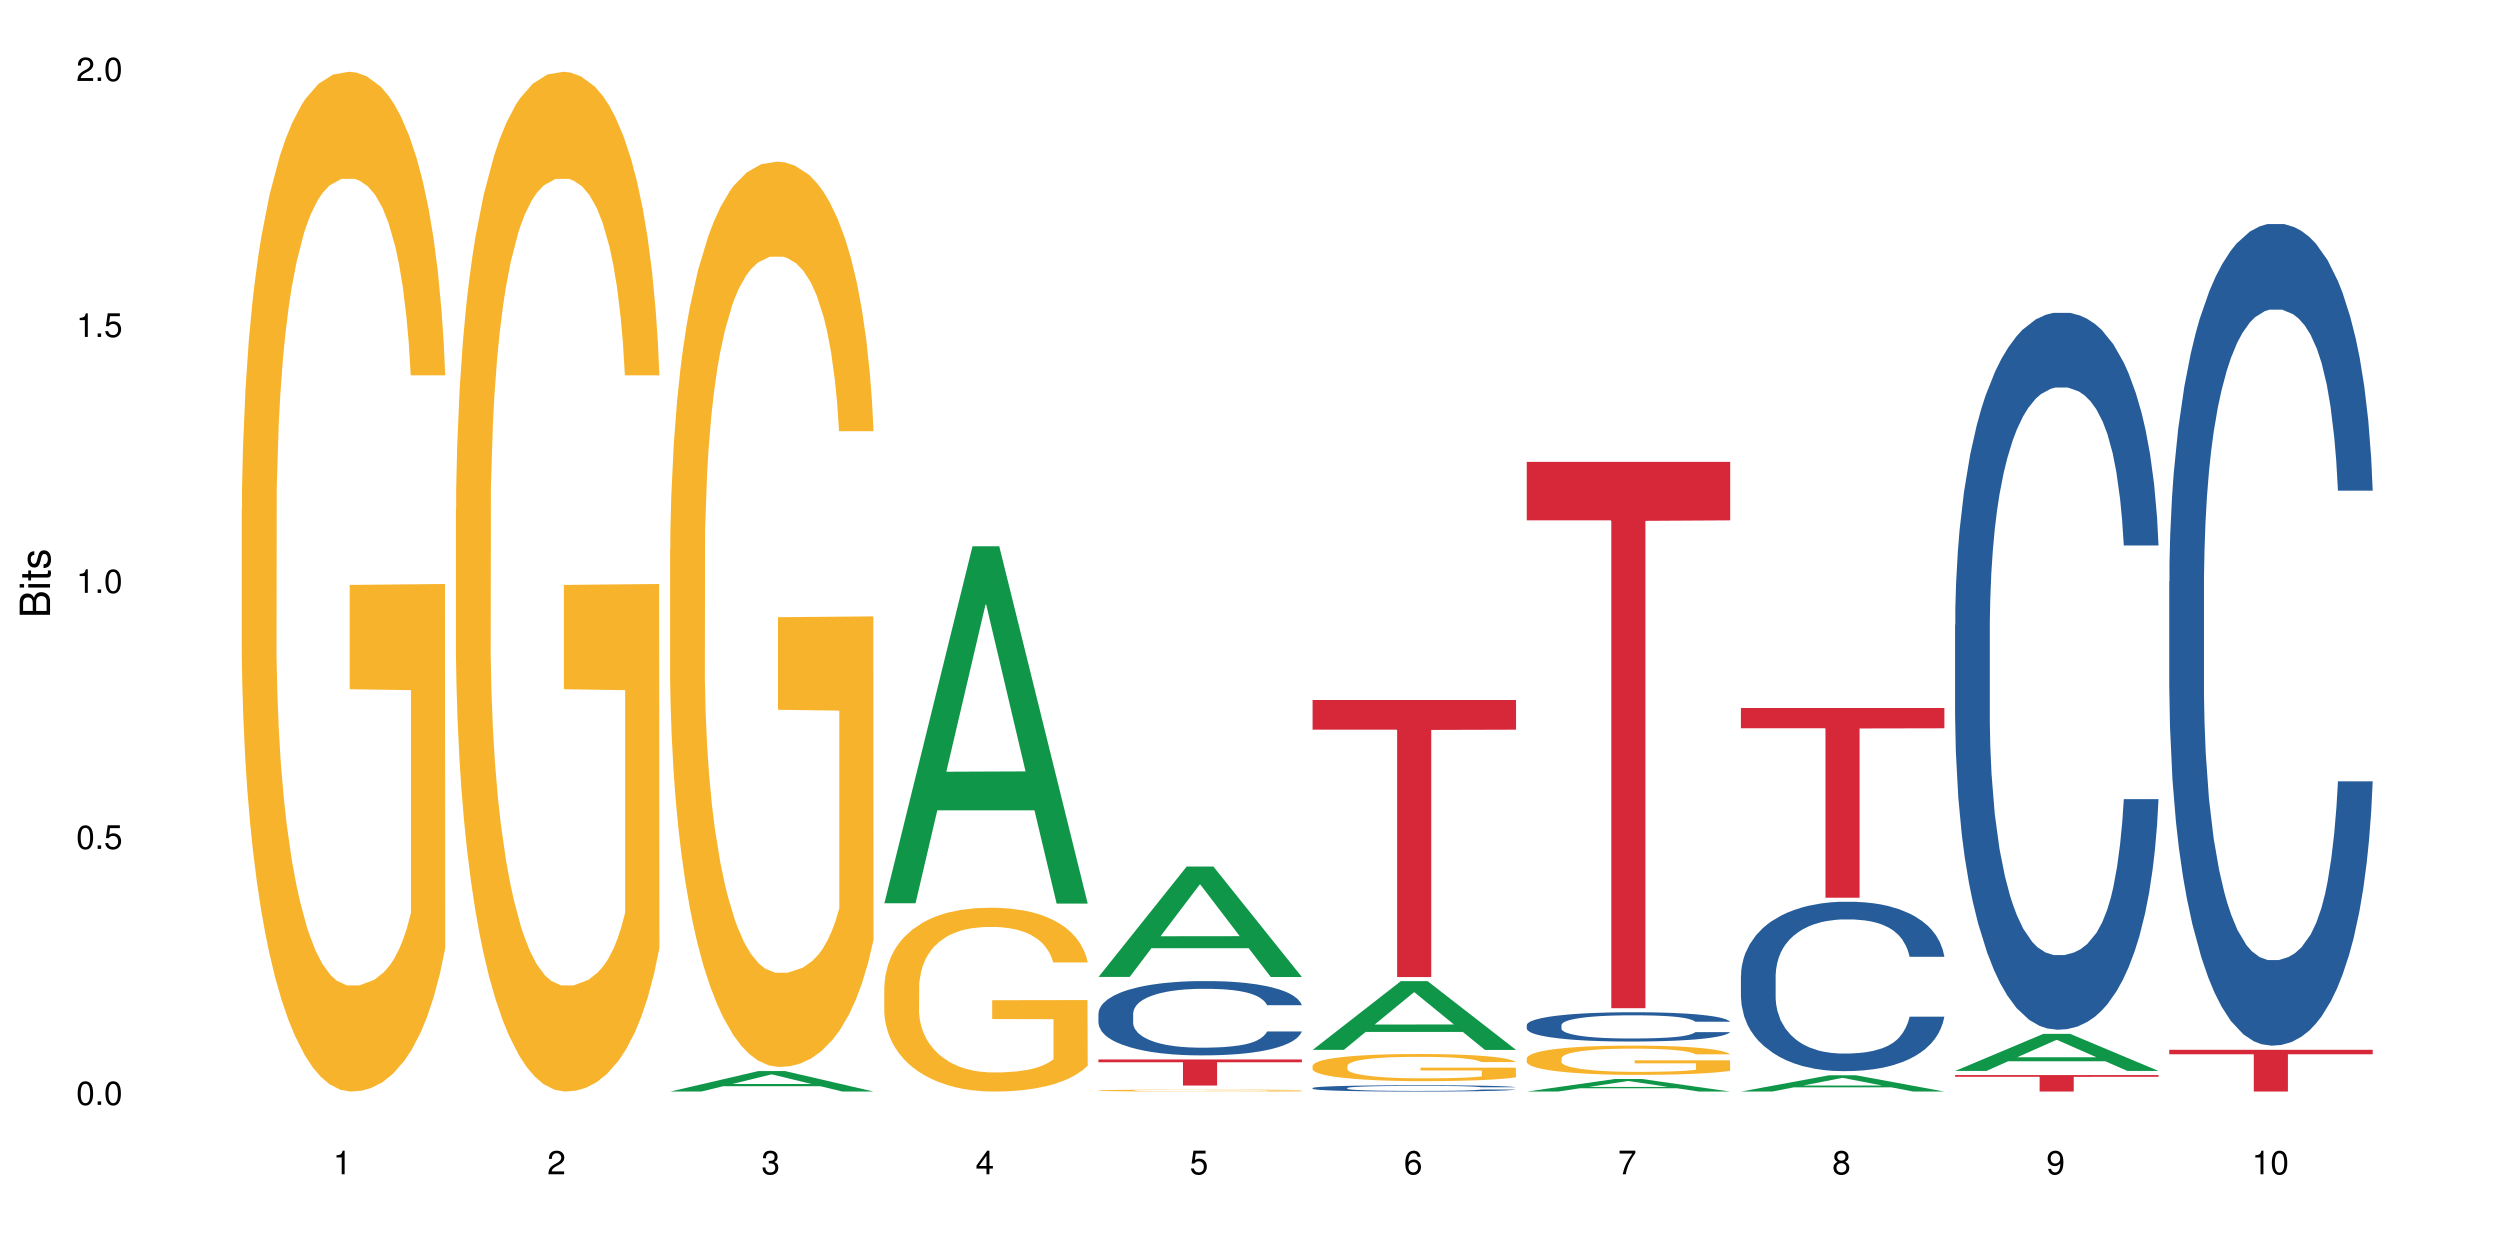 <?xml version="1.0" encoding="UTF-8"?>
<svg xmlns="http://www.w3.org/2000/svg" xmlns:xlink="http://www.w3.org/1999/xlink" width="720pt" height="360pt" viewBox="0 0 720 360" version="1.1">
<defs>
<g>
<symbol overflow="visible" id="glyph0-0">
<path style="stroke:none;" d=""/>
</symbol>
<symbol overflow="visible" id="glyph0-1">
<path style="stroke:none;" d="M 2.641 -6.797 C 2 -6.797 1.422 -6.531 1.078 -6.047 C 0.641 -5.453 0.406 -4.547 0.406 -3.297 C 0.406 -1 1.188 0.219 2.641 0.219 C 4.078 0.219 4.859 -1 4.859 -3.234 C 4.859 -4.562 4.656 -5.438 4.203 -6.047 C 3.844 -6.531 3.281 -6.797 2.641 -6.797 Z M 2.641 -6.047 C 3.547 -6.047 4 -5.125 4 -3.312 C 4 -1.375 3.562 -0.484 2.625 -0.484 C 1.734 -0.484 1.281 -1.422 1.281 -3.281 C 1.281 -5.141 1.734 -6.047 2.641 -6.047 Z M 2.641 -6.047 "/>
</symbol>
<symbol overflow="visible" id="glyph0-2">
<path style="stroke:none;" d="M 1.828 -1 L 0.828 -1 L 0.828 0 L 1.828 0 Z M 1.828 -1 "/>
</symbol>
<symbol overflow="visible" id="glyph0-3">
<path style="stroke:none;" d="M 4.562 -6.797 L 1.062 -6.797 L 0.547 -3.094 L 1.328 -3.094 C 1.719 -3.562 2.047 -3.734 2.578 -3.734 C 3.484 -3.734 4.062 -3.109 4.062 -2.094 C 4.062 -1.125 3.484 -0.531 2.578 -0.531 C 1.828 -0.531 1.375 -0.906 1.188 -1.672 L 0.328 -1.672 C 0.453 -1.109 0.547 -0.844 0.75 -0.594 C 1.125 -0.078 1.828 0.219 2.594 0.219 C 3.969 0.219 4.922 -0.781 4.922 -2.219 C 4.922 -3.562 4.031 -4.484 2.719 -4.484 C 2.25 -4.484 1.859 -4.359 1.469 -4.062 L 1.734 -5.969 L 4.562 -5.969 Z M 4.562 -6.797 "/>
</symbol>
<symbol overflow="visible" id="glyph0-4">
<path style="stroke:none;" d="M 2.484 -4.844 L 2.484 0 L 3.328 0 L 3.328 -6.797 L 2.766 -6.797 C 2.469 -5.75 2.281 -5.609 0.984 -5.453 L 0.984 -4.844 Z M 2.484 -4.844 "/>
</symbol>
<symbol overflow="visible" id="glyph0-5">
<path style="stroke:none;" d="M 4.859 -0.828 L 1.281 -0.828 C 1.359 -1.391 1.672 -1.75 2.5 -2.234 L 3.469 -2.75 C 4.406 -3.266 4.906 -3.969 4.906 -4.812 C 4.906 -5.375 4.672 -5.906 4.266 -6.266 C 3.859 -6.625 3.375 -6.797 2.719 -6.797 C 1.859 -6.797 1.219 -6.5 0.844 -5.922 C 0.609 -5.562 0.5 -5.125 0.484 -4.438 L 1.328 -4.438 C 1.359 -4.906 1.406 -5.188 1.531 -5.406 C 1.75 -5.812 2.188 -6.062 2.703 -6.062 C 3.469 -6.062 4.031 -5.516 4.031 -4.781 C 4.031 -4.25 3.719 -3.797 3.125 -3.438 L 2.234 -2.938 C 0.812 -2.141 0.406 -1.5 0.328 0 L 4.859 0 Z M 4.859 -0.828 "/>
</symbol>
<symbol overflow="visible" id="glyph0-6">
<path style="stroke:none;" d="M 2.125 -3.125 L 2.578 -3.125 C 3.516 -3.125 3.984 -2.703 3.984 -1.891 C 3.984 -1.031 3.469 -0.531 2.578 -0.531 C 1.656 -0.531 1.203 -0.984 1.156 -1.969 L 0.312 -1.969 C 0.344 -1.422 0.438 -1.078 0.609 -0.766 C 0.953 -0.109 1.625 0.219 2.547 0.219 C 3.953 0.219 4.859 -0.609 4.859 -1.906 C 4.859 -2.766 4.516 -3.25 3.703 -3.516 C 4.344 -3.766 4.656 -4.25 4.656 -4.938 C 4.656 -6.109 3.875 -6.797 2.578 -6.797 C 1.203 -6.797 0.484 -6.047 0.453 -4.609 L 1.297 -4.609 C 1.312 -5.016 1.344 -5.25 1.453 -5.453 C 1.641 -5.828 2.062 -6.062 2.594 -6.062 C 3.344 -6.062 3.797 -5.625 3.797 -4.906 C 3.797 -4.422 3.609 -4.141 3.25 -3.984 C 3.016 -3.891 2.719 -3.844 2.125 -3.844 Z M 2.125 -3.125 "/>
</symbol>
<symbol overflow="visible" id="glyph0-7">
<path style="stroke:none;" d="M 3.141 -1.625 L 3.141 0 L 3.984 0 L 3.984 -1.625 L 4.984 -1.625 L 4.984 -2.391 L 3.984 -2.391 L 3.984 -6.797 L 3.359 -6.797 L 0.266 -2.516 L 0.266 -1.625 Z M 3.141 -2.391 L 1 -2.391 L 3.141 -5.359 Z M 3.141 -2.391 "/>
</symbol>
<symbol overflow="visible" id="glyph0-8">
<path style="stroke:none;" d="M 4.781 -5.031 C 4.609 -6.141 3.891 -6.797 2.844 -6.797 C 2.094 -6.797 1.422 -6.438 1.031 -5.828 C 0.609 -5.172 0.406 -4.344 0.406 -3.094 C 0.406 -1.953 0.578 -1.234 0.984 -0.625 C 1.359 -0.078 1.953 0.219 2.703 0.219 C 3.984 0.219 4.922 -0.734 4.922 -2.078 C 4.922 -3.344 4.062 -4.234 2.844 -4.234 C 2.172 -4.234 1.641 -3.969 1.281 -3.469 C 1.281 -5.125 1.828 -6.047 2.797 -6.047 C 3.391 -6.047 3.797 -5.672 3.938 -5.031 Z M 2.734 -3.484 C 3.547 -3.484 4.062 -2.922 4.062 -2 C 4.062 -1.156 3.484 -0.531 2.703 -0.531 C 1.922 -0.531 1.328 -1.188 1.328 -2.047 C 1.328 -2.891 1.906 -3.484 2.734 -3.484 Z M 2.734 -3.484 "/>
</symbol>
<symbol overflow="visible" id="glyph0-9">
<path style="stroke:none;" d="M 4.984 -6.797 L 0.438 -6.797 L 0.438 -5.969 L 4.109 -5.969 C 2.5 -3.656 1.828 -2.234 1.328 0 L 2.219 0 C 2.594 -2.172 3.453 -4.047 4.984 -6.094 Z M 4.984 -6.797 "/>
</symbol>
<symbol overflow="visible" id="glyph0-10">
<path style="stroke:none;" d="M 3.75 -3.578 C 4.453 -4 4.688 -4.344 4.688 -4.984 C 4.688 -6.047 3.844 -6.797 2.641 -6.797 C 1.438 -6.797 0.594 -6.047 0.594 -4.984 C 0.594 -4.359 0.828 -4.016 1.516 -3.578 C 0.734 -3.203 0.359 -2.641 0.359 -1.891 C 0.359 -0.641 1.297 0.219 2.641 0.219 C 3.984 0.219 4.922 -0.641 4.922 -1.875 C 4.922 -2.641 4.531 -3.203 3.75 -3.578 Z M 2.641 -6.047 C 3.359 -6.047 3.812 -5.625 3.812 -4.969 C 3.812 -4.344 3.344 -3.922 2.641 -3.922 C 1.922 -3.922 1.453 -4.344 1.453 -4.984 C 1.453 -5.625 1.922 -6.047 2.641 -6.047 Z M 2.641 -3.203 C 3.484 -3.203 4.062 -2.672 4.062 -1.875 C 4.062 -1.062 3.484 -0.531 2.625 -0.531 C 1.797 -0.531 1.219 -1.078 1.219 -1.875 C 1.219 -2.672 1.797 -3.203 2.641 -3.203 Z M 2.641 -3.203 "/>
</symbol>
<symbol overflow="visible" id="glyph0-11">
<path style="stroke:none;" d="M 0.516 -1.547 C 0.672 -0.438 1.406 0.219 2.438 0.219 C 3.188 0.219 3.859 -0.141 4.266 -0.75 C 4.688 -1.406 4.891 -2.25 4.891 -3.484 C 4.891 -4.625 4.703 -5.359 4.312 -5.953 C 3.938 -6.5 3.344 -6.797 2.594 -6.797 C 1.297 -6.797 0.359 -5.844 0.359 -4.516 C 0.359 -3.25 1.234 -2.344 2.453 -2.344 C 3.094 -2.344 3.562 -2.578 4.016 -3.109 C 4 -1.453 3.469 -0.531 2.5 -0.531 C 1.906 -0.531 1.484 -0.906 1.359 -1.547 Z M 2.578 -6.062 C 3.375 -6.062 3.969 -5.406 3.969 -4.531 C 3.969 -3.688 3.375 -3.094 2.547 -3.094 C 1.734 -3.094 1.234 -3.672 1.234 -4.578 C 1.234 -5.438 1.797 -6.062 2.578 -6.062 Z M 2.578 -6.062 "/>
</symbol>
<symbol overflow="visible" id="glyph1-0">
<path style="stroke:none;" d=""/>
</symbol>
<symbol overflow="visible" id="glyph1-1">
<path style="stroke:none;" d="M 0 -0.953 L 0 -4.891 C 0 -5.719 -0.234 -6.344 -0.734 -6.797 C -1.188 -7.234 -1.812 -7.469 -2.5 -7.469 C -3.547 -7.469 -4.188 -7 -4.625 -5.875 C -4.984 -6.672 -5.641 -7.094 -6.531 -7.094 C -7.156 -7.094 -7.734 -6.859 -8.141 -6.391 C -8.562 -5.938 -8.75 -5.344 -8.75 -4.5 L -8.75 -0.953 Z M -4.984 -2.062 L -7.766 -2.062 L -7.766 -4.219 C -7.766 -4.844 -7.688 -5.203 -7.453 -5.5 C -7.219 -5.812 -6.859 -5.969 -6.375 -5.969 C -5.906 -5.969 -5.531 -5.812 -5.297 -5.5 C -5.062 -5.203 -4.984 -4.844 -4.984 -4.219 Z M -0.984 -2.062 L -4 -2.062 L -4 -4.781 C -4 -5.328 -3.859 -5.688 -3.578 -5.953 C -3.297 -6.219 -2.922 -6.359 -2.484 -6.359 C -2.062 -6.359 -1.688 -6.219 -1.406 -5.953 C -1.109 -5.688 -0.984 -5.328 -0.984 -4.781 Z M -0.984 -2.062 "/>
</symbol>
<symbol overflow="visible" id="glyph1-2">
<path style="stroke:none;" d="M -6.281 -1.797 L -6.281 -0.797 L 0 -0.797 L 0 -1.797 Z M -8.75 -1.797 L -8.75 -0.797 L -7.484 -0.797 L -7.484 -1.797 Z M -8.75 -1.797 "/>
</symbol>
<symbol overflow="visible" id="glyph1-3">
<path style="stroke:none;" d="M -6.281 -3.047 L -6.281 -2.016 L -8.016 -2.016 L -8.016 -1.016 L -6.281 -1.016 L -6.281 -0.172 L -5.469 -0.172 L -5.469 -1.016 L -0.719 -1.016 C -0.078 -1.016 0.281 -1.453 0.281 -2.234 C 0.281 -2.469 0.25 -2.719 0.188 -3.047 L -0.641 -3.047 C -0.609 -2.922 -0.594 -2.766 -0.594 -2.562 C -0.594 -2.141 -0.719 -2.016 -1.156 -2.016 L -5.469 -2.016 L -5.469 -3.047 Z M -6.281 -3.047 "/>
</symbol>
<symbol overflow="visible" id="glyph1-4">
<path style="stroke:none;" d="M -4.531 -5.25 C -5.766 -5.25 -6.469 -4.422 -6.469 -2.969 C -6.469 -1.516 -5.719 -0.562 -4.547 -0.562 C -3.562 -0.562 -3.094 -1.062 -2.734 -2.562 L -2.516 -3.484 C -2.344 -4.188 -2.094 -4.469 -1.625 -4.469 C -1.047 -4.469 -0.641 -3.875 -0.641 -3 C -0.641 -2.453 -0.797 -2 -1.062 -1.75 C -1.25 -1.594 -1.422 -1.531 -1.875 -1.469 L -1.875 -0.406 C -0.422 -0.453 0.281 -1.266 0.281 -2.922 C 0.281 -4.5 -0.5 -5.516 -1.719 -5.516 C -2.656 -5.516 -3.172 -4.984 -3.469 -3.734 L -3.703 -2.766 C -3.891 -1.953 -4.156 -1.609 -4.594 -1.609 C -5.172 -1.609 -5.547 -2.125 -5.547 -2.938 C -5.547 -3.75 -5.203 -4.172 -4.531 -4.203 Z M -4.531 -5.25 "/>
</symbol>
</g>
</defs>
<g id="surface2939">
<rect x="0" y="0" width="720" height="360" style="fill:rgb(100%,100%,100%);fill-opacity:1;stroke:none;"/>
<path style=" stroke:none;fill-rule:nonzero;fill:rgb(96.863%,70.196%,16.863%);fill-opacity:1;" d="M 69.629 146.461 L 69.699 146.191 L 69.699 140.828 L 69.988 128.758 L 70.703 112.129 L 71.629 98.449 L 72.629 87.719 L 73.273 82.086 L 74.344 74.039 L 75.273 68.141 L 77.633 56.07 L 80.633 44.805 L 82.277 39.977 L 84.137 35.414 L 86.777 30.32 L 87.992 28.441 L 91.711 24.148 L 95.926 21.469 L 100.57 20.664 L 102.715 20.93 L 105.645 22.004 L 109.645 24.953 L 111.934 27.637 L 113.719 30.32 L 115.578 33.805 L 117.863 39.172 L 120.008 45.609 L 121.723 52.047 L 123.438 60.094 L 124.867 68.676 L 126.082 78.062 L 127.152 89.328 L 127.797 98.715 L 128.223 108.105 L 118.293 108.105 L 117.719 98.715 L 117.078 91.477 L 116.004 82.625 L 114.934 76.188 L 113.863 71.09 L 111.859 64.117 L 110.145 59.824 L 108.004 56.07 L 105.93 53.656 L 103.57 52.047 L 102.141 51.508 L 98.355 51.508 L 94.926 53.387 L 92.926 55.531 L 91.496 57.68 L 89.496 61.703 L 88.281 64.922 L 87.566 67.066 L 85.422 75.383 L 83.992 82.891 L 83.207 87.988 L 82.207 96.035 L 81.492 103.277 L 80.707 114.004 L 80.277 122.051 L 79.703 140.293 L 79.633 188.574 L 79.848 198.766 L 80.277 209.762 L 80.848 219.418 L 81.707 229.609 L 82.562 237.391 L 84.062 247.852 L 85.352 254.824 L 86.352 259.383 L 88.281 266.625 L 89.066 269.039 L 90.922 273.867 L 92.852 277.625 L 95.211 280.844 L 96.996 282.453 L 99.855 283.793 L 103.5 283.793 L 107.789 282.184 L 110.504 280.039 L 112.359 277.891 L 113.574 276.016 L 115.078 273.062 L 116.148 270.383 L 117.148 267.43 L 118.363 262.871 L 118.363 198.766 L 100.715 198.496 L 100.715 168.457 L 128.152 168.188 L 128.223 273.062 L 126.723 280.305 L 124.867 287.281 L 123.078 292.645 L 121.223 297.203 L 118.578 302.301 L 116.434 305.52 L 113.148 309.273 L 110.145 311.688 L 107 313.297 L 104.215 314.102 L 100.93 314.371 L 97.996 313.836 L 94.855 312.227 L 92.352 310.078 L 90.066 307.398 L 87.781 303.91 L 84.922 298.277 L 83.062 293.719 L 81.133 288.086 L 79.203 281.379 L 77.488 274.137 L 76.348 268.504 L 75.203 262.066 L 73.988 254.02 L 72.844 244.898 L 71.988 236.586 L 71.203 227.195 L 70.629 218.344 L 70.059 206.277 L 69.773 196.621 L 69.629 188.305 Z M 69.629 146.461 "/>
<path style=" stroke:none;fill-rule:nonzero;fill:rgb(96.863%,70.196%,16.863%);fill-opacity:1;" d="M 131.309 146.461 L 131.379 146.191 L 131.379 140.828 L 131.664 128.758 L 132.379 112.129 L 133.309 98.449 L 134.309 87.719 L 134.953 82.086 L 136.023 74.039 L 136.953 68.141 L 139.312 56.07 L 142.312 44.805 L 143.957 39.977 L 145.812 35.414 L 148.457 30.32 L 149.672 28.441 L 153.391 24.148 L 157.605 21.469 L 162.25 20.664 L 164.395 20.93 L 167.324 22.004 L 171.324 24.953 L 173.613 27.637 L 175.398 30.32 L 177.254 33.805 L 179.543 39.172 L 181.688 45.609 L 183.402 52.047 L 185.117 60.094 L 186.547 68.676 L 187.762 78.062 L 188.832 89.328 L 189.477 98.715 L 189.902 108.105 L 179.973 108.105 L 179.398 98.715 L 178.758 91.477 L 177.684 82.625 L 176.613 76.188 L 175.539 71.09 L 173.539 64.117 L 171.824 59.824 L 169.68 56.07 L 167.609 53.656 L 165.25 52.047 L 163.82 51.508 L 160.035 51.508 L 156.605 53.387 L 154.605 55.531 L 153.176 57.68 L 151.172 61.703 L 149.957 64.922 L 149.246 67.066 L 147.102 75.383 L 145.672 82.891 L 144.887 87.988 L 143.887 96.035 L 143.172 103.277 L 142.383 114.004 L 141.957 122.051 L 141.383 140.293 L 141.312 188.574 L 141.527 198.766 L 141.957 209.762 L 142.527 219.418 L 143.387 229.609 L 144.242 237.391 L 145.742 247.852 L 147.027 254.824 L 148.031 259.383 L 149.957 266.625 L 150.746 269.039 L 152.602 273.867 L 154.531 277.625 L 156.891 280.844 L 158.676 282.453 L 161.535 283.793 L 165.18 283.793 L 169.469 282.184 L 172.184 280.039 L 174.039 277.891 L 175.254 276.016 L 176.754 273.062 L 177.828 270.383 L 178.828 267.43 L 180.043 262.871 L 180.043 198.766 L 162.391 198.496 L 162.391 168.457 L 189.832 168.188 L 189.902 273.062 L 188.402 280.305 L 186.547 287.281 L 184.758 292.645 L 182.902 297.203 L 180.258 302.301 L 178.113 305.52 L 174.824 309.273 L 171.824 311.688 L 168.68 313.297 L 165.895 314.102 L 162.605 314.371 L 159.676 313.836 L 156.531 312.227 L 154.031 310.078 L 151.746 307.398 L 149.457 303.91 L 146.602 298.277 L 144.742 293.719 L 142.812 288.086 L 140.883 281.379 L 139.168 274.137 L 138.027 268.504 L 136.883 262.066 L 135.668 254.02 L 134.523 244.898 L 133.668 236.586 L 132.879 227.195 L 132.309 218.344 L 131.738 206.277 L 131.453 196.621 L 131.309 188.305 Z M 131.309 146.461 "/>
<path style=" stroke:none;fill-rule:nonzero;fill:rgb(6.275%,58.824%,28.235%);fill-opacity:1;" d="M 192.988 314.363 L 193.051 314.359 L 218.402 308.473 L 226.105 308.473 L 251.582 314.371 L 242.629 314.371 L 236.246 312.832 L 208.262 312.832 L 202.004 314.363 L 192.988 314.363 L 210.953 312.195 L 233.68 312.188 L 222.348 309.434 L 222.223 309.43 L 222.098 309.445 L 210.891 312.188 L 210.953 312.195 Z M 192.988 314.363 "/>
<path style=" stroke:none;fill-rule:nonzero;fill:rgb(96.863%,70.196%,16.863%);fill-opacity:1;" d="M 192.988 158.227 L 193.059 157.988 L 193.059 153.227 L 193.344 142.512 L 194.059 127.75 L 194.988 115.605 L 195.988 106.078 L 196.633 101.078 L 197.703 93.934 L 198.633 88.695 L 200.992 77.98 L 203.992 67.98 L 205.637 63.695 L 207.492 59.645 L 210.137 55.121 L 211.352 53.453 L 215.066 49.645 L 219.285 47.262 L 223.93 46.551 L 226.074 46.785 L 229.004 47.738 L 233.004 50.359 L 235.289 52.738 L 237.078 55.121 L 238.934 58.219 L 241.223 62.98 L 243.367 68.695 L 245.082 74.41 L 246.797 81.551 L 248.223 89.172 L 249.438 97.508 L 250.512 107.508 L 251.152 115.844 L 251.582 124.176 L 241.648 124.176 L 241.078 115.844 L 240.434 109.414 L 239.363 101.555 L 238.293 95.84 L 237.219 91.316 L 235.219 85.125 L 233.504 81.316 L 231.359 77.98 L 229.289 75.836 L 226.93 74.41 L 225.5 73.934 L 221.715 73.934 L 218.285 75.602 L 216.281 77.504 L 214.855 79.41 L 212.852 82.98 L 211.637 85.84 L 210.922 87.742 L 208.781 95.125 L 207.352 101.793 L 206.566 106.316 L 205.562 113.461 L 204.852 119.891 L 204.062 129.414 L 203.637 136.559 L 203.062 152.75 L 202.992 195.613 L 203.207 204.66 L 203.637 214.426 L 204.207 222.996 L 205.062 232.047 L 205.922 238.949 L 207.422 248.238 L 208.707 254.43 L 209.707 258.477 L 211.637 264.906 L 212.426 267.051 L 214.281 271.336 L 216.211 274.668 L 218.57 277.527 L 220.355 278.957 L 223.215 280.145 L 226.859 280.145 L 231.145 278.719 L 233.863 276.812 L 235.719 274.906 L 236.934 273.242 L 238.434 270.621 L 239.508 268.238 L 240.508 265.621 L 241.723 261.574 L 241.723 204.66 L 224.07 204.422 L 224.07 177.754 L 251.512 177.516 L 251.582 270.621 L 250.082 277.051 L 248.223 283.242 L 246.438 288.004 L 244.578 292.051 L 241.938 296.578 L 239.793 299.434 L 236.504 302.766 L 233.504 304.91 L 230.359 306.34 L 227.574 307.055 L 224.285 307.293 L 221.355 306.816 L 218.211 305.387 L 215.711 303.48 L 213.426 301.102 L 211.137 298.004 L 208.281 293.004 L 206.422 288.957 L 204.492 283.957 L 202.562 278.004 L 200.848 271.574 L 199.703 266.574 L 198.562 260.859 L 197.348 253.715 L 196.203 245.617 L 195.348 238.238 L 194.559 229.902 L 193.988 222.043 L 193.418 211.328 L 193.129 202.758 L 192.988 195.375 Z M 192.988 158.227 "/>
<path style=" stroke:none;fill-rule:nonzero;fill:rgb(6.275%,58.824%,28.235%);fill-opacity:1;" d="M 254.668 260.141 L 254.73 260.043 L 280.082 157.316 L 287.781 157.316 L 313.262 260.238 L 304.309 260.238 L 297.926 233.371 L 269.941 233.371 L 263.68 260.141 L 254.668 260.141 L 272.633 222.258 L 295.359 222.16 L 284.027 174.133 L 283.902 174.035 L 283.777 174.324 L 272.57 222.16 L 272.633 222.258 Z M 254.668 260.141 "/>
<path style=" stroke:none;fill-rule:nonzero;fill:rgb(96.863%,70.196%,16.863%);fill-opacity:1;" d="M 254.668 284.098 L 254.738 284.051 L 254.738 283.082 L 255.023 280.906 L 255.738 277.906 L 256.668 275.441 L 257.668 273.508 L 258.312 272.492 L 259.383 271.043 L 260.312 269.977 L 262.672 267.801 L 265.672 265.77 L 267.316 264.898 L 269.172 264.078 L 271.816 263.16 L 273.031 262.82 L 276.746 262.047 L 280.965 261.562 L 285.609 261.418 L 287.75 261.465 L 290.68 261.66 L 294.684 262.191 L 296.969 262.676 L 298.758 263.16 L 300.613 263.789 L 302.902 264.754 L 305.043 265.914 L 306.758 267.074 L 308.473 268.527 L 309.902 270.074 L 311.117 271.766 L 312.191 273.797 L 312.832 275.488 L 313.262 277.184 L 303.328 277.184 L 302.758 275.488 L 302.113 274.184 L 301.043 272.59 L 299.973 271.43 L 298.898 270.508 L 296.898 269.25 L 295.184 268.477 L 293.039 267.801 L 290.969 267.367 L 288.609 267.074 L 287.18 266.98 L 283.395 266.98 L 279.961 267.316 L 277.961 267.703 L 276.531 268.09 L 274.531 268.816 L 273.316 269.398 L 272.602 269.785 L 270.457 271.281 L 269.031 272.637 L 268.242 273.555 L 267.242 275.008 L 266.527 276.312 L 265.742 278.246 L 265.312 279.699 L 264.742 282.984 L 264.672 291.691 L 264.887 293.527 L 265.312 295.512 L 265.887 297.25 L 266.742 299.09 L 267.602 300.492 L 269.102 302.379 L 270.387 303.637 L 271.387 304.457 L 273.316 305.762 L 274.102 306.199 L 275.961 307.07 L 277.891 307.746 L 280.25 308.324 L 282.035 308.617 L 284.895 308.859 L 288.539 308.859 L 292.824 308.566 L 295.539 308.18 L 297.398 307.793 L 298.613 307.457 L 300.113 306.922 L 301.188 306.441 L 302.188 305.906 L 303.402 305.086 L 303.402 293.527 L 285.75 293.48 L 285.75 288.062 L 313.191 288.016 L 313.262 306.922 L 311.762 308.23 L 309.902 309.488 L 308.117 310.453 L 306.258 311.277 L 303.617 312.195 L 301.473 312.773 L 298.184 313.453 L 295.184 313.887 L 292.039 314.176 L 289.254 314.324 L 285.965 314.371 L 283.035 314.273 L 279.891 313.984 L 277.391 313.598 L 275.105 313.113 L 272.816 312.484 L 269.957 311.469 L 268.102 310.648 L 266.172 309.633 L 264.242 308.422 L 262.527 307.117 L 261.383 306.102 L 260.242 304.941 L 259.027 303.488 L 257.883 301.844 L 257.023 300.348 L 256.238 298.652 L 255.668 297.059 L 255.094 294.883 L 254.809 293.141 L 254.668 291.641 Z M 254.668 284.098 "/>
<path style=" stroke:none;fill-rule:nonzero;fill:rgb(6.275%,58.824%,28.235%);fill-opacity:1;" d="M 316.348 281.352 L 316.41 281.32 L 341.762 249.57 L 349.461 249.57 L 374.941 281.379 L 365.988 281.379 L 359.605 273.078 L 331.621 273.078 L 325.359 281.352 L 316.348 281.352 L 334.312 269.641 L 357.039 269.613 L 345.707 254.766 L 345.582 254.738 L 345.457 254.828 L 334.25 269.613 L 334.312 269.641 Z M 316.348 281.352 "/>
<path style=" stroke:none;fill-rule:nonzero;fill:rgb(14.51%,36.078%,60%);fill-opacity:1;" d="M 316.348 291.867 L 316.418 291.848 L 316.418 291.379 L 316.633 290.637 L 317.133 289.699 L 317.633 289.051 L 318.918 287.898 L 320.703 286.785 L 322.562 285.922 L 323.922 285.414 L 325.137 285.023 L 327.922 284.301 L 329.707 283.93 L 331.637 283.598 L 333.996 283.266 L 335.711 283.07 L 339.57 282.754 L 342.43 282.617 L 344.645 282.559 L 349.43 282.559 L 352.289 282.637 L 354.363 282.734 L 356.648 282.895 L 358.578 283.07 L 361.938 283.5 L 364.938 284.047 L 366.293 284.359 L 368.438 284.965 L 370.082 285.551 L 371.227 286.059 L 372.512 286.785 L 373.656 287.664 L 374.512 288.66 L 374.941 289.504 L 364.938 289.504 L 364.438 288.719 L 363.867 288.113 L 362.793 287.312 L 361.723 286.746 L 360.223 286.18 L 358.863 285.805 L 357.004 285.434 L 355.363 285.199 L 353.648 285.023 L 352.004 284.906 L 348.859 284.789 L 345.215 284.789 L 343.855 284.828 L 341.07 284.984 L 339.57 285.121 L 337.426 285.395 L 335.926 285.648 L 334.141 286.039 L 332.926 286.375 L 331.422 286.883 L 330.352 287.332 L 329.137 287.977 L 328.422 288.465 L 327.777 289.012 L 327.207 289.66 L 326.777 290.344 L 326.492 291.066 L 326.352 291.77 L 326.352 294.801 L 326.492 295.504 L 326.852 296.328 L 327.777 297.52 L 329.137 298.555 L 330.707 299.379 L 332.211 299.965 L 333.066 300.238 L 334.211 300.551 L 335.996 300.941 L 338.57 301.332 L 340.07 301.488 L 342.355 301.645 L 344.715 301.723 L 347.859 301.723 L 350.645 301.645 L 352.504 301.547 L 354.434 301.391 L 357.078 301.059 L 358.719 300.746 L 360.148 300.375 L 361.223 300.004 L 361.938 299.691 L 363.008 299.082 L 363.867 298.418 L 364.508 297.734 L 364.938 297.07 L 374.941 297.07 L 374.512 297.852 L 373.871 298.613 L 373.227 299.18 L 372.227 299.867 L 371.082 300.473 L 369.438 301.156 L 368.082 301.605 L 366.293 302.094 L 364.652 302.465 L 362.863 302.801 L 360.223 303.191 L 358.508 303.387 L 356.648 303.562 L 354.434 303.719 L 351.645 303.855 L 348.645 303.934 L 345.859 303.953 L 342.855 303.914 L 340.641 303.836 L 337.711 303.66 L 334.066 303.309 L 331.422 302.938 L 329.352 302.562 L 327.566 302.172 L 325.562 301.645 L 322.992 300.785 L 321.418 300.121 L 320.348 299.574 L 319.133 298.809 L 318.273 298.125 L 317.273 297.031 L 316.559 295.641 L 316.348 294.566 Z M 316.348 291.867 "/>
<path style=" stroke:none;fill-rule:nonzero;fill:rgb(96.863%,70.196%,16.863%);fill-opacity:1;" d="M 316.348 314.051 L 316.418 314.051 L 316.418 314.043 L 316.703 314.02 L 317.418 313.988 L 318.348 313.961 L 319.348 313.941 L 319.992 313.93 L 321.062 313.914 L 321.992 313.902 L 324.348 313.883 L 327.352 313.859 L 328.992 313.852 L 330.852 313.844 L 333.496 313.832 L 334.711 313.828 L 338.426 313.82 L 342.641 313.816 L 347.289 313.812 L 349.43 313.812 L 352.359 313.816 L 356.363 313.82 L 358.648 313.828 L 360.434 313.832 L 362.293 313.84 L 364.578 313.848 L 366.723 313.859 L 368.438 313.875 L 370.152 313.887 L 371.582 313.906 L 372.797 313.922 L 373.871 313.945 L 374.512 313.961 L 374.941 313.98 L 365.008 313.98 L 364.438 313.961 L 363.793 313.949 L 362.723 313.93 L 361.648 313.918 L 360.578 313.91 L 358.578 313.895 L 356.863 313.887 L 354.719 313.883 L 352.645 313.875 L 350.289 313.875 L 348.859 313.871 L 345.07 313.871 L 341.641 313.875 L 339.641 313.879 L 338.211 313.883 L 336.211 313.891 L 334.996 313.898 L 334.281 313.902 L 332.137 313.918 L 330.707 313.934 L 329.922 313.941 L 328.922 313.957 L 328.207 313.969 L 327.422 313.992 L 326.992 314.008 L 326.422 314.039 L 326.352 314.133 L 326.562 314.152 L 326.992 314.172 L 327.566 314.191 L 328.422 314.211 L 329.281 314.227 L 330.781 314.246 L 332.066 314.258 L 333.066 314.266 L 334.996 314.281 L 335.781 314.285 L 337.641 314.293 L 339.57 314.301 L 341.93 314.309 L 343.715 314.309 L 346.574 314.312 L 350.219 314.312 L 354.504 314.309 L 357.219 314.305 L 359.078 314.301 L 360.293 314.297 L 361.793 314.293 L 362.863 314.289 L 363.867 314.281 L 365.078 314.273 L 365.078 314.152 L 347.43 314.152 L 347.43 314.094 L 374.871 314.094 L 374.941 314.293 L 373.441 314.305 L 371.582 314.32 L 369.797 314.328 L 367.938 314.34 L 365.293 314.348 L 363.152 314.355 L 359.863 314.359 L 356.863 314.367 L 353.719 314.367 L 350.93 314.371 L 344.715 314.371 L 341.57 314.367 L 339.07 314.363 L 336.781 314.359 L 334.496 314.352 L 331.637 314.34 L 329.781 314.332 L 325.922 314.309 L 324.207 314.293 L 323.062 314.285 L 321.918 314.273 L 320.703 314.258 L 319.562 314.238 L 318.703 314.223 L 317.918 314.207 L 317.348 314.188 L 316.773 314.164 L 316.488 314.148 L 316.348 314.133 Z M 316.348 314.051 "/>
<path style=" stroke:none;fill-rule:nonzero;fill:rgb(83.922%,15.686%,22.353%);fill-opacity:1;" d="M 316.348 305.133 L 374.941 305.133 L 374.941 305.934 L 350.52 305.941 L 350.52 312.633 L 340.695 312.633 L 340.695 305.949 L 340.555 305.934 L 316.348 305.934 Z M 316.348 305.133 "/>
<path style=" stroke:none;fill-rule:nonzero;fill:rgb(6.275%,58.824%,28.235%);fill-opacity:1;" d="M 378.023 302.359 L 378.086 302.34 L 403.441 282.566 L 411.141 282.566 L 436.621 302.375 L 427.668 302.375 L 421.281 297.203 L 393.301 297.203 L 387.039 302.359 L 378.023 302.359 L 395.992 295.066 L 418.715 295.047 L 407.387 285.801 L 407.262 285.785 L 407.137 285.84 L 395.93 295.047 L 395.992 295.066 Z M 378.023 302.359 "/>
<path style=" stroke:none;fill-rule:nonzero;fill:rgb(14.51%,36.078%,60%);fill-opacity:1;" d="M 378.023 313.344 L 378.098 313.34 L 378.098 313.301 L 378.312 313.238 L 378.812 313.16 L 379.312 313.105 L 380.598 313.004 L 382.383 312.91 L 384.242 312.836 L 385.602 312.793 L 386.812 312.762 L 389.602 312.699 L 391.387 312.668 L 393.316 312.641 L 395.676 312.613 L 397.391 312.594 L 401.25 312.566 L 404.105 312.555 L 406.324 312.551 L 411.109 312.551 L 413.969 312.559 L 416.039 312.566 L 418.328 312.578 L 420.258 312.594 L 423.613 312.633 L 426.617 312.68 L 427.973 312.703 L 430.117 312.758 L 431.762 312.805 L 432.906 312.848 L 434.191 312.91 L 435.336 312.984 L 436.191 313.07 L 436.621 313.141 L 426.617 313.141 L 426.117 313.074 L 425.543 313.023 L 424.473 312.957 L 423.402 312.906 L 421.898 312.859 L 420.543 312.828 L 418.684 312.797 L 417.039 312.777 L 415.324 312.762 L 413.684 312.75 L 410.539 312.742 L 406.895 312.742 L 405.535 312.746 L 402.75 312.758 L 401.25 312.77 L 399.105 312.793 L 397.605 312.812 L 395.816 312.848 L 394.602 312.875 L 393.102 312.918 L 392.031 312.957 L 390.816 313.012 L 390.102 313.055 L 389.457 313.102 L 388.887 313.156 L 388.457 313.215 L 388.172 313.273 L 388.027 313.336 L 388.027 313.594 L 388.172 313.652 L 388.531 313.723 L 389.457 313.824 L 390.816 313.91 L 392.387 313.98 L 393.891 314.031 L 394.746 314.055 L 395.891 314.082 L 397.676 314.113 L 400.25 314.148 L 401.75 314.16 L 404.035 314.176 L 406.395 314.18 L 409.539 314.18 L 412.324 314.176 L 414.184 314.168 L 416.113 314.152 L 418.758 314.125 L 420.398 314.098 L 421.828 314.066 L 422.902 314.035 L 423.613 314.008 L 424.688 313.957 L 425.543 313.898 L 426.188 313.844 L 426.617 313.785 L 436.621 313.785 L 436.191 313.852 L 435.547 313.918 L 434.906 313.965 L 433.906 314.023 L 432.762 314.074 L 431.117 314.133 L 429.762 314.172 L 427.973 314.211 L 426.332 314.246 L 424.543 314.273 L 421.898 314.305 L 420.184 314.324 L 418.328 314.336 L 416.113 314.352 L 413.324 314.363 L 410.324 314.367 L 407.539 314.371 L 404.535 314.367 L 402.32 314.359 L 399.391 314.348 L 395.746 314.316 L 393.102 314.285 L 391.031 314.254 L 389.242 314.219 L 387.242 314.176 L 384.672 314.102 L 383.098 314.043 L 382.027 314 L 380.812 313.934 L 379.953 313.875 L 378.953 313.781 L 378.238 313.664 L 378.023 313.574 Z M 378.023 313.344 "/>
<path style=" stroke:none;fill-rule:nonzero;fill:rgb(96.863%,70.196%,16.863%);fill-opacity:1;" d="M 378.023 306.902 L 378.098 306.895 L 378.098 306.754 L 378.383 306.434 L 379.098 305.988 L 380.027 305.625 L 381.027 305.34 L 381.668 305.191 L 382.742 304.977 L 383.672 304.82 L 386.027 304.496 L 389.031 304.199 L 390.672 304.07 L 392.531 303.949 L 395.176 303.812 L 396.391 303.762 L 400.105 303.648 L 404.32 303.578 L 408.965 303.555 L 411.109 303.562 L 414.039 303.59 L 418.043 303.672 L 420.328 303.742 L 422.113 303.812 L 423.973 303.906 L 426.258 304.047 L 428.402 304.219 L 430.117 304.391 L 431.832 304.605 L 433.262 304.832 L 434.477 305.082 L 435.547 305.383 L 436.191 305.633 L 436.621 305.883 L 426.688 305.883 L 426.117 305.633 L 425.473 305.441 L 424.402 305.203 L 423.328 305.035 L 422.258 304.898 L 420.258 304.711 L 418.543 304.598 L 416.398 304.496 L 414.324 304.434 L 411.969 304.391 L 410.539 304.375 L 406.75 304.375 L 403.32 304.426 L 401.32 304.484 L 399.891 304.539 L 397.891 304.648 L 396.676 304.734 L 395.961 304.789 L 393.816 305.012 L 392.387 305.211 L 391.602 305.348 L 390.602 305.562 L 389.887 305.754 L 389.102 306.039 L 388.672 306.254 L 388.102 306.738 L 388.027 308.023 L 388.242 308.297 L 388.672 308.59 L 389.242 308.844 L 390.102 309.117 L 390.961 309.324 L 392.461 309.602 L 393.746 309.789 L 394.746 309.91 L 396.676 310.102 L 397.461 310.164 L 399.32 310.293 L 401.25 310.395 L 403.605 310.48 L 405.395 310.523 L 408.25 310.559 L 411.895 310.559 L 416.184 310.516 L 418.898 310.457 L 420.758 310.402 L 421.973 310.352 L 423.473 310.273 L 424.543 310.203 L 425.543 310.121 L 426.758 310 L 426.758 308.297 L 409.109 308.289 L 409.109 307.488 L 436.551 307.48 L 436.621 310.273 L 435.121 310.465 L 433.262 310.652 L 431.477 310.793 L 429.617 310.914 L 426.973 311.051 L 424.828 311.137 L 421.543 311.238 L 418.543 311.301 L 415.398 311.344 L 412.609 311.363 L 409.324 311.371 L 406.395 311.359 L 403.25 311.316 L 400.75 311.258 L 398.461 311.188 L 396.176 311.094 L 393.316 310.945 L 391.461 310.824 L 389.531 310.672 L 387.602 310.492 L 385.887 310.301 L 384.742 310.152 L 383.598 309.98 L 382.383 309.766 L 381.242 309.523 L 380.383 309.301 L 379.598 309.051 L 379.027 308.816 L 378.453 308.496 L 378.168 308.238 L 378.023 308.016 Z M 378.023 306.902 "/>
<path style=" stroke:none;fill-rule:nonzero;fill:rgb(83.922%,15.686%,22.353%);fill-opacity:1;" d="M 378.023 201.602 L 436.621 201.602 L 436.621 210.145 L 412.199 210.219 L 412.199 281.387 L 402.375 281.387 L 402.375 210.293 L 402.23 210.145 L 378.023 210.145 Z M 378.023 201.602 "/>
<path style=" stroke:none;fill-rule:nonzero;fill:rgb(6.275%,58.824%,28.235%);fill-opacity:1;" d="M 439.703 314.367 L 439.766 314.363 L 465.121 310.746 L 472.82 310.746 L 498.301 314.371 L 489.348 314.371 L 482.961 313.426 L 454.98 313.426 L 448.719 314.367 L 439.703 314.367 L 457.672 313.035 L 480.395 313.031 L 469.066 311.34 L 468.938 311.336 L 468.812 311.344 L 457.609 313.031 L 457.672 313.035 Z M 439.703 314.367 "/>
<path style=" stroke:none;fill-rule:nonzero;fill:rgb(14.51%,36.078%,60%);fill-opacity:1;" d="M 439.703 295.199 L 439.777 295.191 L 439.777 295.008 L 439.988 294.715 L 440.492 294.344 L 440.992 294.09 L 442.277 293.637 L 444.062 293.195 L 445.922 292.859 L 447.277 292.656 L 448.492 292.504 L 451.281 292.219 L 453.066 292.07 L 454.996 291.941 L 457.355 291.809 L 459.07 291.734 L 462.93 291.609 L 465.785 291.555 L 468 291.531 L 472.789 291.531 L 475.648 291.562 L 477.719 291.602 L 480.008 291.664 L 481.938 291.734 L 485.293 291.902 L 488.297 292.117 L 489.652 292.242 L 491.797 292.48 L 493.441 292.711 L 494.582 292.91 L 495.871 293.195 L 497.012 293.543 L 497.871 293.938 L 498.301 294.266 L 488.297 294.266 L 487.797 293.961 L 487.223 293.719 L 486.152 293.406 L 485.078 293.18 L 483.578 292.957 L 482.223 292.812 L 480.363 292.664 L 478.719 292.574 L 477.004 292.504 L 475.363 292.457 L 472.219 292.41 L 468.574 292.41 L 467.215 292.426 L 464.43 292.488 L 462.93 292.543 L 460.785 292.648 L 459.285 292.75 L 457.496 292.902 L 456.281 293.035 L 454.781 293.234 L 453.711 293.414 L 452.496 293.668 L 451.781 293.859 L 451.137 294.074 L 450.566 294.328 L 450.137 294.598 L 449.852 294.883 L 449.707 295.16 L 449.707 296.355 L 449.852 296.633 L 450.207 296.957 L 451.137 297.426 L 452.496 297.832 L 454.066 298.156 L 455.566 298.387 L 456.426 298.496 L 457.57 298.621 L 459.355 298.773 L 461.926 298.93 L 463.43 298.988 L 465.715 299.051 L 468.074 299.082 L 471.219 299.082 L 474.004 299.051 L 475.863 299.012 L 477.793 298.949 L 480.434 298.82 L 482.078 298.695 L 483.508 298.551 L 484.578 298.402 L 485.293 298.281 L 486.367 298.043 L 487.223 297.781 L 487.867 297.512 L 488.297 297.25 L 498.301 297.25 L 497.871 297.555 L 497.227 297.855 L 496.586 298.082 L 495.586 298.352 L 494.441 298.59 L 492.797 298.859 L 491.441 299.035 L 489.652 299.227 L 488.008 299.375 L 486.223 299.504 L 483.578 299.66 L 481.863 299.738 L 480.008 299.805 L 477.793 299.867 L 475.004 299.922 L 472.004 299.953 L 469.215 299.961 L 466.215 299.945 L 464 299.914 L 461.07 299.844 L 457.426 299.707 L 454.781 299.559 L 452.711 299.414 L 450.922 299.258 L 448.922 299.051 L 446.352 298.711 L 444.777 298.449 L 443.707 298.234 L 442.492 297.934 L 441.633 297.664 L 440.633 297.234 L 439.918 296.688 L 439.703 296.262 Z M 439.703 295.199 "/>
<path style=" stroke:none;fill-rule:nonzero;fill:rgb(96.863%,70.196%,16.863%);fill-opacity:1;" d="M 439.703 304.75 L 439.777 304.742 L 439.777 304.586 L 440.062 304.242 L 440.777 303.766 L 441.707 303.371 L 442.707 303.062 L 443.348 302.902 L 444.422 302.672 L 445.348 302.5 L 447.707 302.156 L 450.707 301.832 L 452.352 301.695 L 454.211 301.562 L 456.855 301.418 L 458.07 301.363 L 461.785 301.238 L 466 301.164 L 470.645 301.141 L 472.789 301.148 L 475.719 301.18 L 479.719 301.262 L 482.008 301.34 L 483.793 301.418 L 485.652 301.516 L 487.938 301.672 L 490.082 301.855 L 491.797 302.039 L 493.512 302.27 L 494.941 302.516 L 496.156 302.785 L 497.227 303.109 L 497.871 303.379 L 498.301 303.648 L 488.367 303.648 L 487.797 303.379 L 487.152 303.172 L 486.082 302.918 L 485.008 302.734 L 483.938 302.586 L 481.938 302.387 L 480.223 302.262 L 478.078 302.156 L 476.004 302.086 L 473.648 302.039 L 472.219 302.023 L 468.43 302.023 L 465 302.078 L 463 302.141 L 461.57 302.203 L 459.57 302.316 L 458.355 302.41 L 457.641 302.473 L 455.496 302.711 L 454.066 302.926 L 453.281 303.07 L 452.281 303.301 L 451.566 303.512 L 450.781 303.816 L 450.352 304.051 L 449.781 304.57 L 449.707 305.957 L 449.922 306.25 L 450.352 306.566 L 450.922 306.844 L 451.781 307.137 L 452.637 307.359 L 454.141 307.66 L 455.426 307.859 L 456.426 307.988 L 458.355 308.195 L 459.141 308.266 L 461 308.406 L 462.93 308.512 L 465.285 308.605 L 467.074 308.652 L 469.93 308.691 L 473.574 308.691 L 477.863 308.645 L 480.578 308.582 L 482.438 308.52 L 483.652 308.465 L 485.152 308.383 L 486.223 308.305 L 487.223 308.219 L 488.438 308.09 L 488.438 306.25 L 470.789 306.242 L 470.789 305.379 L 498.227 305.371 L 498.301 308.383 L 496.801 308.59 L 494.941 308.789 L 493.156 308.945 L 491.297 309.074 L 488.652 309.223 L 486.508 309.312 L 483.223 309.422 L 480.223 309.488 L 477.078 309.535 L 474.289 309.559 L 471.004 309.566 L 468.074 309.551 L 464.93 309.504 L 462.43 309.445 L 460.141 309.367 L 457.855 309.266 L 454.996 309.105 L 453.137 308.973 L 451.211 308.812 L 449.281 308.621 L 447.566 308.414 L 446.422 308.25 L 445.277 308.066 L 444.062 307.836 L 442.922 307.574 L 442.062 307.336 L 441.277 307.066 L 440.703 306.812 L 440.133 306.465 L 439.848 306.188 L 439.703 305.949 Z M 439.703 304.75 "/>
<path style=" stroke:none;fill-rule:nonzero;fill:rgb(83.922%,15.686%,22.353%);fill-opacity:1;" d="M 439.703 133.016 L 498.301 133.016 L 498.301 149.859 L 473.879 150.004 L 473.879 290.352 L 464.055 290.352 L 464.055 150.152 L 463.91 149.859 L 439.703 149.859 Z M 439.703 133.016 "/>
<path style=" stroke:none;fill-rule:nonzero;fill:rgb(6.275%,58.824%,28.235%);fill-opacity:1;" d="M 501.383 314.367 L 501.445 314.363 L 526.801 309.672 L 534.5 309.672 L 559.98 314.371 L 551.027 314.371 L 544.641 313.145 L 516.66 313.145 L 510.398 314.367 L 501.383 314.367 L 519.352 312.637 L 542.074 312.633 L 530.742 310.441 L 530.617 310.438 L 530.492 310.449 L 519.289 312.633 L 519.352 312.637 Z M 501.383 314.367 "/>
<path style=" stroke:none;fill-rule:nonzero;fill:rgb(14.51%,36.078%,60%);fill-opacity:1;" d="M 501.383 280.941 L 501.453 280.898 L 501.453 279.828 L 501.668 278.133 L 502.168 275.996 L 502.668 274.523 L 503.957 271.895 L 505.742 269.352 L 507.602 267.391 L 508.957 266.23 L 510.172 265.34 L 512.961 263.691 L 514.746 262.844 L 516.676 262.086 L 519.035 261.328 L 520.75 260.883 L 524.605 260.168 L 527.465 259.855 L 529.68 259.723 L 534.469 259.723 L 537.328 259.902 L 539.398 260.125 L 541.688 260.48 L 543.613 260.883 L 546.973 261.863 L 549.977 263.109 L 551.332 263.824 L 553.477 265.207 L 555.121 266.543 L 556.262 267.703 L 557.551 269.352 L 558.691 271.359 L 559.551 273.633 L 559.98 275.551 L 549.977 275.551 L 549.473 273.766 L 548.902 272.383 L 547.832 270.555 L 546.758 269.262 L 545.258 267.969 L 543.902 267.125 L 542.043 266.277 L 540.398 265.742 L 538.684 265.34 L 537.039 265.074 L 533.898 264.805 L 530.254 264.805 L 528.895 264.895 L 526.109 265.25 L 524.605 265.562 L 522.465 266.188 L 520.961 266.766 L 519.176 267.66 L 517.961 268.418 L 516.461 269.574 L 515.391 270.602 L 514.176 272.07 L 513.461 273.188 L 512.816 274.434 L 512.246 275.906 L 511.816 277.465 L 511.531 279.117 L 511.387 280.719 L 511.387 287.629 L 511.531 289.234 L 511.887 291.109 L 512.816 293.828 L 514.176 296.191 L 515.746 298.062 L 517.246 299.398 L 518.105 300.023 L 519.246 300.738 L 521.035 301.629 L 523.605 302.52 L 525.105 302.875 L 527.395 303.234 L 529.754 303.41 L 532.895 303.41 L 535.684 303.234 L 537.543 303.012 L 539.469 302.652 L 542.113 301.895 L 543.758 301.184 L 545.188 300.336 L 546.258 299.488 L 546.973 298.777 L 548.047 297.395 L 548.902 295.879 L 549.547 294.316 L 549.977 292.801 L 559.98 292.801 L 559.551 294.586 L 558.906 296.324 L 558.266 297.617 L 557.262 299.176 L 556.121 300.559 L 554.477 302.117 L 553.117 303.145 L 551.332 304.258 L 549.688 305.105 L 547.902 305.863 L 545.258 306.754 L 543.543 307.203 L 541.688 307.602 L 539.469 307.961 L 536.684 308.27 L 533.684 308.449 L 530.895 308.492 L 527.895 308.406 L 525.68 308.227 L 522.75 307.824 L 519.105 307.023 L 516.461 306.176 L 514.391 305.328 L 512.602 304.438 L 510.602 303.234 L 508.027 301.273 L 506.457 299.758 L 505.387 298.508 L 504.172 296.77 L 503.312 295.211 L 502.312 292.711 L 501.598 289.547 L 501.383 287.094 Z M 501.383 280.941 "/>
<path style=" stroke:none;fill-rule:nonzero;fill:rgb(83.922%,15.686%,22.353%);fill-opacity:1;" d="M 501.383 203.895 L 559.98 203.895 L 559.98 209.746 L 535.559 209.797 L 535.559 258.543 L 525.734 258.543 L 525.734 209.848 L 525.59 209.746 L 501.383 209.746 Z M 501.383 203.895 "/>
<path style=" stroke:none;fill-rule:nonzero;fill:rgb(6.275%,58.824%,28.235%);fill-opacity:1;" d="M 563.062 308.43 L 563.125 308.418 L 588.48 297.75 L 596.18 297.75 L 621.656 308.438 L 612.707 308.438 L 606.32 305.648 L 578.336 305.648 L 572.078 308.43 L 563.062 308.43 L 581.031 304.496 L 603.754 304.484 L 592.422 299.496 L 592.297 299.488 L 592.172 299.52 L 580.965 304.484 L 581.031 304.496 Z M 563.062 308.43 "/>
<path style=" stroke:none;fill-rule:nonzero;fill:rgb(14.51%,36.078%,60%);fill-opacity:1;" d="M 563.062 179.938 L 563.133 179.75 L 563.133 175.219 L 563.348 168.047 L 563.848 158.988 L 564.348 152.762 L 565.637 141.625 L 567.422 130.867 L 569.281 122.562 L 570.637 117.656 L 571.852 113.883 L 574.641 106.898 L 576.426 103.312 L 578.355 100.105 L 580.711 96.898 L 582.426 95.008 L 586.285 91.988 L 589.145 90.668 L 591.359 90.102 L 596.148 90.102 L 599.004 90.855 L 601.078 91.801 L 603.363 93.312 L 605.293 95.008 L 608.652 99.16 L 611.652 104.445 L 613.012 107.465 L 615.156 113.316 L 616.797 118.977 L 617.941 123.887 L 619.227 130.867 L 620.371 139.359 L 621.23 148.984 L 621.656 157.102 L 611.652 157.102 L 611.152 149.551 L 610.582 143.703 L 609.512 135.965 L 608.438 130.492 L 606.938 125.016 L 605.578 121.43 L 603.723 117.844 L 602.078 115.582 L 600.363 113.883 L 598.719 112.75 L 595.574 111.617 L 591.93 111.617 L 590.574 111.996 L 587.785 113.504 L 586.285 114.824 L 584.145 117.469 L 582.641 119.922 L 580.855 123.695 L 579.641 126.906 L 578.141 131.812 L 577.066 136.152 L 575.855 142.379 L 575.141 147.098 L 574.496 152.383 L 573.926 158.609 L 573.496 165.215 L 573.211 172.199 L 573.066 178.992 L 573.066 208.246 L 573.211 215.043 L 573.566 222.969 L 574.496 234.48 L 575.855 244.484 L 577.426 252.41 L 578.926 258.07 L 579.785 260.715 L 580.926 263.734 L 582.715 267.508 L 585.285 271.281 L 586.785 272.793 L 589.074 274.301 L 591.43 275.059 L 594.574 275.059 L 597.363 274.301 L 599.219 273.359 L 601.148 271.848 L 603.793 268.641 L 605.438 265.621 L 606.867 262.035 L 607.938 258.449 L 608.652 255.43 L 609.723 249.578 L 610.582 243.16 L 611.227 236.555 L 611.652 230.141 L 621.656 230.141 L 621.23 237.688 L 620.586 245.051 L 619.941 250.523 L 618.941 257.129 L 617.801 262.977 L 616.156 269.582 L 614.797 273.926 L 613.012 278.645 L 611.367 282.23 L 609.582 285.438 L 606.938 289.211 L 605.223 291.098 L 603.363 292.797 L 601.148 294.309 L 598.363 295.629 L 595.363 296.383 L 592.574 296.57 L 589.574 296.195 L 587.359 295.441 L 584.43 293.742 L 580.785 290.344 L 578.141 286.758 L 576.066 283.172 L 574.281 279.398 L 572.281 274.301 L 569.707 265.996 L 568.137 259.582 L 567.062 254.297 L 565.848 246.938 L 564.992 240.332 L 563.992 229.762 L 563.277 216.363 L 563.062 205.98 Z M 563.062 179.938 "/>
<path style=" stroke:none;fill-rule:nonzero;fill:rgb(83.922%,15.686%,22.353%);fill-opacity:1;" d="M 563.062 309.617 L 621.656 309.617 L 621.656 310.125 L 597.238 310.129 L 597.238 314.371 L 587.41 314.371 L 587.41 310.137 L 587.27 310.125 L 563.062 310.125 Z M 563.062 309.617 "/>
<path style=" stroke:none;fill-rule:nonzero;fill:rgb(14.51%,36.078%,60%);fill-opacity:1;" d="M 624.742 167.484 L 624.812 167.266 L 624.812 162.074 L 625.027 153.855 L 625.527 143.473 L 626.027 136.336 L 627.312 123.574 L 629.102 111.246 L 630.957 101.727 L 632.316 96.105 L 633.531 91.777 L 636.316 83.773 L 638.105 79.664 L 640.035 75.988 L 642.391 72.309 L 644.105 70.148 L 647.965 66.688 L 650.824 65.172 L 653.039 64.523 L 657.828 64.523 L 660.684 65.387 L 662.758 66.469 L 665.043 68.199 L 666.973 70.148 L 670.332 74.906 L 673.332 80.961 L 674.691 84.422 L 676.836 91.129 L 678.477 97.617 L 679.621 103.242 L 680.906 111.246 L 682.051 120.977 L 682.91 132.012 L 683.336 141.312 L 673.332 141.312 L 672.832 132.66 L 672.262 125.953 L 671.188 117.086 L 670.117 110.812 L 668.617 104.539 L 667.258 100.43 L 665.402 96.32 L 663.758 93.723 L 662.043 91.777 L 660.398 90.48 L 657.254 89.184 L 653.609 89.184 L 652.254 89.613 L 649.465 91.344 L 647.965 92.859 L 645.82 95.887 L 644.32 98.699 L 642.535 103.023 L 641.32 106.703 L 639.82 112.328 L 638.746 117.301 L 637.531 124.438 L 636.816 129.848 L 636.176 135.902 L 635.602 143.043 L 635.176 150.613 L 634.891 158.613 L 634.746 166.402 L 634.746 199.93 L 634.891 207.715 L 635.246 216.801 L 636.176 229.996 L 637.531 241.461 L 639.105 250.543 L 640.605 257.031 L 641.465 260.062 L 642.605 263.523 L 644.395 267.848 L 646.965 272.176 L 648.465 273.906 L 650.754 275.637 L 653.109 276.5 L 656.254 276.5 L 659.043 275.637 L 660.898 274.555 L 662.828 272.824 L 665.473 269.145 L 667.117 265.684 L 668.547 261.574 L 669.617 257.465 L 670.332 254.004 L 671.402 247.301 L 672.262 239.945 L 672.902 232.375 L 673.332 225.02 L 683.336 225.02 L 682.91 233.672 L 682.266 242.109 L 681.621 248.379 L 680.621 255.953 L 679.477 262.656 L 677.836 270.227 L 676.477 275.203 L 674.691 280.609 L 673.047 284.719 L 671.262 288.398 L 668.617 292.723 L 666.902 294.887 L 665.043 296.832 L 662.828 298.562 L 660.043 300.078 L 657.039 300.941 L 654.254 301.16 L 651.254 300.727 L 649.039 299.859 L 646.109 297.914 L 642.465 294.02 L 639.82 289.91 L 637.746 285.801 L 635.961 281.477 L 633.961 275.637 L 631.387 266.117 L 629.816 258.762 L 628.742 252.707 L 627.527 244.27 L 626.672 236.699 L 625.672 224.586 L 624.957 209.23 L 624.742 197.332 Z M 624.742 167.484 "/>
<path style=" stroke:none;fill-rule:nonzero;fill:rgb(83.922%,15.686%,22.353%);fill-opacity:1;" d="M 624.742 302.34 L 683.336 302.34 L 683.336 303.625 L 658.918 303.637 L 658.918 314.371 L 649.09 314.371 L 649.09 303.648 L 648.949 303.625 L 624.742 303.625 Z M 624.742 302.34 "/>
<g style="fill:rgb(0%,0%,0%);fill-opacity:1;">
  <use xlink:href="#glyph0-1" x="21.957" y="318.198"/>
  <use xlink:href="#glyph0-2" x="27.291" y="318.198"/>
  <use xlink:href="#glyph0-1" x="29.958" y="318.198"/>
</g>
<g style="fill:rgb(0%,0%,0%);fill-opacity:1;">
  <use xlink:href="#glyph0-1" x="21.957" y="244.476"/>
  <use xlink:href="#glyph0-2" x="27.291" y="244.476"/>
  <use xlink:href="#glyph0-3" x="29.958" y="244.476"/>
</g>
<g style="fill:rgb(0%,0%,0%);fill-opacity:1;">
  <use xlink:href="#glyph0-4" x="21.957" y="170.753"/>
  <use xlink:href="#glyph0-2" x="27.291" y="170.753"/>
  <use xlink:href="#glyph0-1" x="29.958" y="170.753"/>
</g>
<g style="fill:rgb(0%,0%,0%);fill-opacity:1;">
  <use xlink:href="#glyph0-4" x="21.957" y="97.034"/>
  <use xlink:href="#glyph0-2" x="27.291" y="97.034"/>
  <use xlink:href="#glyph0-3" x="29.958" y="97.034"/>
</g>
<g style="fill:rgb(0%,0%,0%);fill-opacity:1;">
  <use xlink:href="#glyph0-5" x="21.957" y="23.312"/>
  <use xlink:href="#glyph0-2" x="27.291" y="23.312"/>
  <use xlink:href="#glyph0-1" x="29.958" y="23.312"/>
</g>
<g style="fill:rgb(0%,0%,0%);fill-opacity:1;">
  <use xlink:href="#glyph0-4" x="95.926" y="338.19"/>
</g>
<g style="fill:rgb(0%,0%,0%);fill-opacity:1;">
  <use xlink:href="#glyph0-5" x="157.605" y="338.19"/>
</g>
<g style="fill:rgb(0%,0%,0%);fill-opacity:1;">
  <use xlink:href="#glyph0-6" x="219.285" y="338.19"/>
</g>
<g style="fill:rgb(0%,0%,0%);fill-opacity:1;">
  <use xlink:href="#glyph0-7" x="280.965" y="338.19"/>
</g>
<g style="fill:rgb(0%,0%,0%);fill-opacity:1;">
  <use xlink:href="#glyph0-3" x="342.645" y="338.19"/>
</g>
<g style="fill:rgb(0%,0%,0%);fill-opacity:1;">
  <use xlink:href="#glyph0-8" x="404.324" y="338.19"/>
</g>
<g style="fill:rgb(0%,0%,0%);fill-opacity:1;">
  <use xlink:href="#glyph0-9" x="466" y="338.19"/>
</g>
<g style="fill:rgb(0%,0%,0%);fill-opacity:1;">
  <use xlink:href="#glyph0-10" x="527.68" y="338.19"/>
</g>
<g style="fill:rgb(0%,0%,0%);fill-opacity:1;">
  <use xlink:href="#glyph0-11" x="589.359" y="338.19"/>
</g>
<g style="fill:rgb(0%,0%,0%);fill-opacity:1;">
  <use xlink:href="#glyph0-4" x="648.539" y="338.19"/>
  <use xlink:href="#glyph0-1" x="653.873" y="338.19"/>
</g>
<g style="fill:rgb(0%,0%,0%);fill-opacity:1;">
  <use xlink:href="#glyph1-1" x="14.412" y="178.016"/>
  <use xlink:href="#glyph1-2" x="14.412" y="170.012"/>
  <use xlink:href="#glyph1-3" x="14.412" y="167.348"/>
  <use xlink:href="#glyph1-4" x="14.412" y="164.012"/>
</g>
</g>
</svg>
